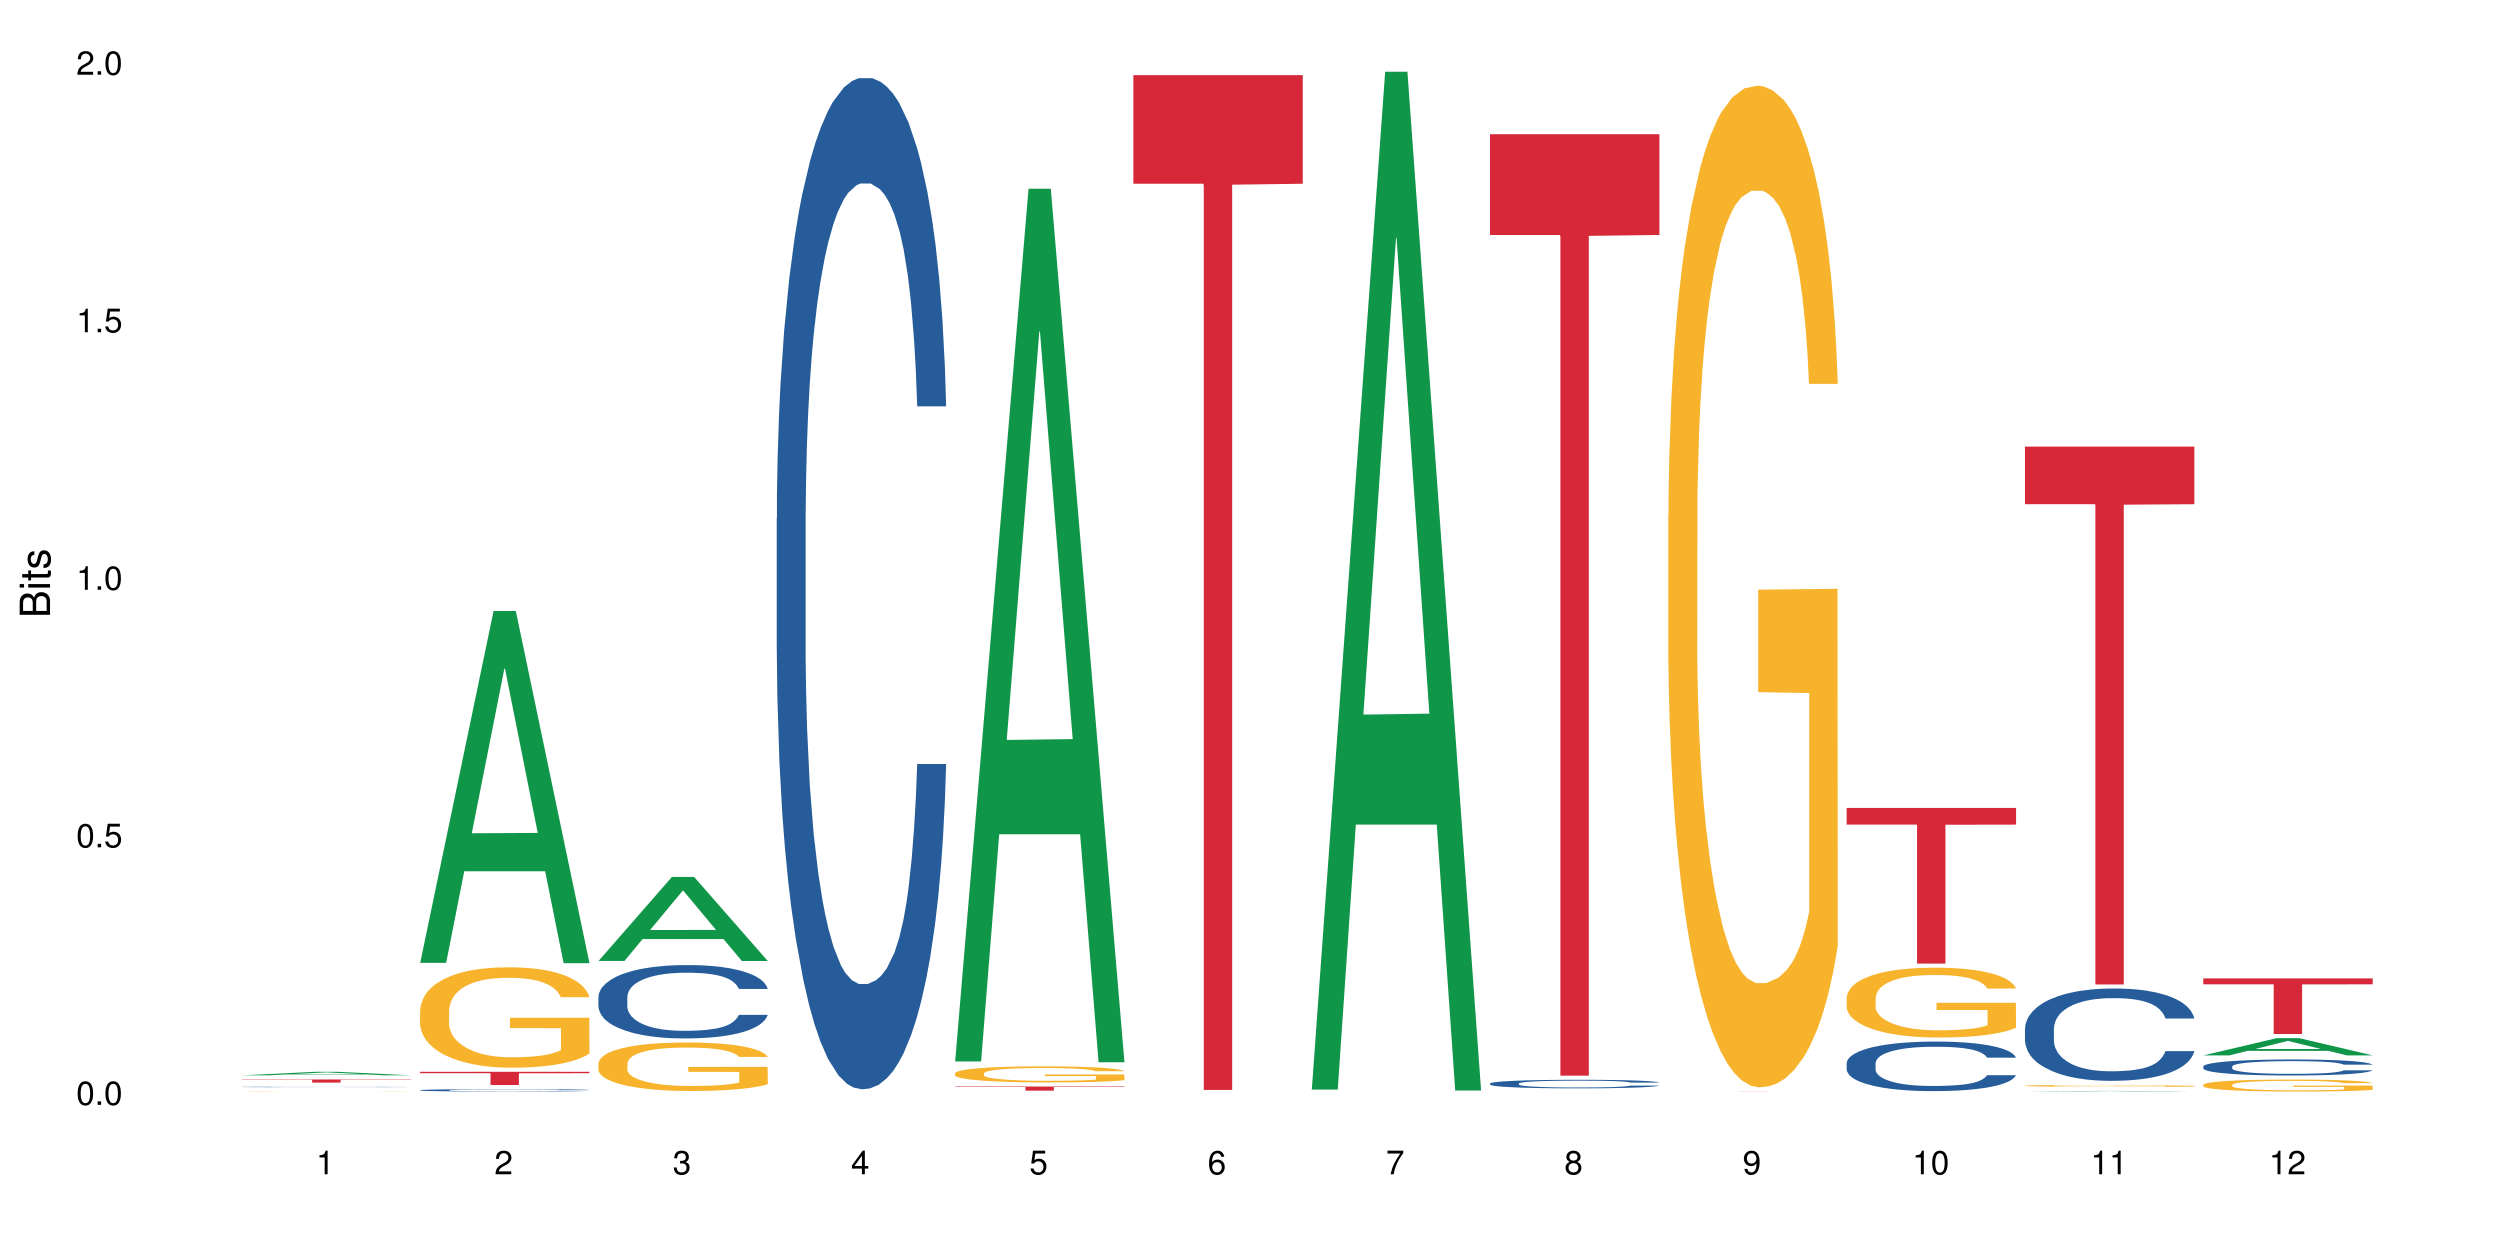 <?xml version="1.0" encoding="UTF-8"?>
<svg xmlns="http://www.w3.org/2000/svg" xmlns:xlink="http://www.w3.org/1999/xlink" width="720pt" height="360pt" viewBox="0 0 720 360" version="1.1">
<defs>
<g>
<symbol overflow="visible" id="glyph0-0">
<path style="stroke:none;" d=""/>
</symbol>
<symbol overflow="visible" id="glyph0-1">
<path style="stroke:none;" d="M 2.641 -6.797 C 2 -6.797 1.422 -6.531 1.078 -6.047 C 0.641 -5.453 0.406 -4.547 0.406 -3.297 C 0.406 -1 1.188 0.219 2.641 0.219 C 4.078 0.219 4.859 -1 4.859 -3.234 C 4.859 -4.562 4.656 -5.438 4.203 -6.047 C 3.844 -6.531 3.281 -6.797 2.641 -6.797 Z M 2.641 -6.047 C 3.547 -6.047 4 -5.125 4 -3.312 C 4 -1.375 3.562 -0.484 2.625 -0.484 C 1.734 -0.484 1.281 -1.422 1.281 -3.281 C 1.281 -5.141 1.734 -6.047 2.641 -6.047 Z M 2.641 -6.047 "/>
</symbol>
<symbol overflow="visible" id="glyph0-2">
<path style="stroke:none;" d="M 1.828 -1 L 0.828 -1 L 0.828 0 L 1.828 0 Z M 1.828 -1 "/>
</symbol>
<symbol overflow="visible" id="glyph0-3">
<path style="stroke:none;" d="M 4.562 -6.797 L 1.062 -6.797 L 0.547 -3.094 L 1.328 -3.094 C 1.719 -3.562 2.047 -3.734 2.578 -3.734 C 3.484 -3.734 4.062 -3.109 4.062 -2.094 C 4.062 -1.125 3.484 -0.531 2.578 -0.531 C 1.828 -0.531 1.375 -0.906 1.188 -1.672 L 0.328 -1.672 C 0.453 -1.109 0.547 -0.844 0.75 -0.594 C 1.125 -0.078 1.828 0.219 2.594 0.219 C 3.969 0.219 4.922 -0.781 4.922 -2.219 C 4.922 -3.562 4.031 -4.484 2.719 -4.484 C 2.25 -4.484 1.859 -4.359 1.469 -4.062 L 1.734 -5.969 L 4.562 -5.969 Z M 4.562 -6.797 "/>
</symbol>
<symbol overflow="visible" id="glyph0-4">
<path style="stroke:none;" d="M 2.484 -4.844 L 2.484 0 L 3.328 0 L 3.328 -6.797 L 2.766 -6.797 C 2.469 -5.75 2.281 -5.609 0.984 -5.453 L 0.984 -4.844 Z M 2.484 -4.844 "/>
</symbol>
<symbol overflow="visible" id="glyph0-5">
<path style="stroke:none;" d="M 4.859 -0.828 L 1.281 -0.828 C 1.359 -1.391 1.672 -1.75 2.5 -2.234 L 3.469 -2.75 C 4.406 -3.266 4.906 -3.969 4.906 -4.812 C 4.906 -5.375 4.672 -5.906 4.266 -6.266 C 3.859 -6.625 3.375 -6.797 2.719 -6.797 C 1.859 -6.797 1.219 -6.5 0.844 -5.922 C 0.609 -5.562 0.5 -5.125 0.484 -4.438 L 1.328 -4.438 C 1.359 -4.906 1.406 -5.188 1.531 -5.406 C 1.75 -5.812 2.188 -6.062 2.703 -6.062 C 3.469 -6.062 4.031 -5.516 4.031 -4.781 C 4.031 -4.25 3.719 -3.797 3.125 -3.438 L 2.234 -2.938 C 0.812 -2.141 0.406 -1.5 0.328 0 L 4.859 0 Z M 4.859 -0.828 "/>
</symbol>
<symbol overflow="visible" id="glyph0-6">
<path style="stroke:none;" d="M 2.125 -3.125 L 2.578 -3.125 C 3.516 -3.125 3.984 -2.703 3.984 -1.891 C 3.984 -1.031 3.469 -0.531 2.578 -0.531 C 1.656 -0.531 1.203 -0.984 1.156 -1.969 L 0.312 -1.969 C 0.344 -1.422 0.438 -1.078 0.609 -0.766 C 0.953 -0.109 1.625 0.219 2.547 0.219 C 3.953 0.219 4.859 -0.609 4.859 -1.906 C 4.859 -2.766 4.516 -3.25 3.703 -3.516 C 4.344 -3.766 4.656 -4.25 4.656 -4.938 C 4.656 -6.109 3.875 -6.797 2.578 -6.797 C 1.203 -6.797 0.484 -6.047 0.453 -4.609 L 1.297 -4.609 C 1.312 -5.016 1.344 -5.25 1.453 -5.453 C 1.641 -5.828 2.062 -6.062 2.594 -6.062 C 3.344 -6.062 3.797 -5.625 3.797 -4.906 C 3.797 -4.422 3.609 -4.141 3.25 -3.984 C 3.016 -3.891 2.719 -3.844 2.125 -3.844 Z M 2.125 -3.125 "/>
</symbol>
<symbol overflow="visible" id="glyph0-7">
<path style="stroke:none;" d="M 3.141 -1.625 L 3.141 0 L 3.984 0 L 3.984 -1.625 L 4.984 -1.625 L 4.984 -2.391 L 3.984 -2.391 L 3.984 -6.797 L 3.359 -6.797 L 0.266 -2.516 L 0.266 -1.625 Z M 3.141 -2.391 L 1 -2.391 L 3.141 -5.359 Z M 3.141 -2.391 "/>
</symbol>
<symbol overflow="visible" id="glyph0-8">
<path style="stroke:none;" d="M 4.781 -5.031 C 4.609 -6.141 3.891 -6.797 2.844 -6.797 C 2.094 -6.797 1.422 -6.438 1.031 -5.828 C 0.609 -5.172 0.406 -4.344 0.406 -3.094 C 0.406 -1.953 0.578 -1.234 0.984 -0.625 C 1.359 -0.078 1.953 0.219 2.703 0.219 C 3.984 0.219 4.922 -0.734 4.922 -2.078 C 4.922 -3.344 4.062 -4.234 2.844 -4.234 C 2.172 -4.234 1.641 -3.969 1.281 -3.469 C 1.281 -5.125 1.828 -6.047 2.797 -6.047 C 3.391 -6.047 3.797 -5.672 3.938 -5.031 Z M 2.734 -3.484 C 3.547 -3.484 4.062 -2.922 4.062 -2 C 4.062 -1.156 3.484 -0.531 2.703 -0.531 C 1.922 -0.531 1.328 -1.188 1.328 -2.047 C 1.328 -2.891 1.906 -3.484 2.734 -3.484 Z M 2.734 -3.484 "/>
</symbol>
<symbol overflow="visible" id="glyph0-9">
<path style="stroke:none;" d="M 4.984 -6.797 L 0.438 -6.797 L 0.438 -5.969 L 4.109 -5.969 C 2.5 -3.656 1.828 -2.234 1.328 0 L 2.219 0 C 2.594 -2.172 3.453 -4.047 4.984 -6.094 Z M 4.984 -6.797 "/>
</symbol>
<symbol overflow="visible" id="glyph0-10">
<path style="stroke:none;" d="M 3.75 -3.578 C 4.453 -4 4.688 -4.344 4.688 -4.984 C 4.688 -6.047 3.844 -6.797 2.641 -6.797 C 1.438 -6.797 0.594 -6.047 0.594 -4.984 C 0.594 -4.359 0.828 -4.016 1.516 -3.578 C 0.734 -3.203 0.359 -2.641 0.359 -1.891 C 0.359 -0.641 1.297 0.219 2.641 0.219 C 3.984 0.219 4.922 -0.641 4.922 -1.875 C 4.922 -2.641 4.531 -3.203 3.75 -3.578 Z M 2.641 -6.047 C 3.359 -6.047 3.812 -5.625 3.812 -4.969 C 3.812 -4.344 3.344 -3.922 2.641 -3.922 C 1.922 -3.922 1.453 -4.344 1.453 -4.984 C 1.453 -5.625 1.922 -6.047 2.641 -6.047 Z M 2.641 -3.203 C 3.484 -3.203 4.062 -2.672 4.062 -1.875 C 4.062 -1.062 3.484 -0.531 2.625 -0.531 C 1.797 -0.531 1.219 -1.078 1.219 -1.875 C 1.219 -2.672 1.797 -3.203 2.641 -3.203 Z M 2.641 -3.203 "/>
</symbol>
<symbol overflow="visible" id="glyph0-11">
<path style="stroke:none;" d="M 0.516 -1.547 C 0.672 -0.438 1.406 0.219 2.438 0.219 C 3.188 0.219 3.859 -0.141 4.266 -0.75 C 4.688 -1.406 4.891 -2.25 4.891 -3.484 C 4.891 -4.625 4.703 -5.359 4.312 -5.953 C 3.938 -6.5 3.344 -6.797 2.594 -6.797 C 1.297 -6.797 0.359 -5.844 0.359 -4.516 C 0.359 -3.25 1.234 -2.344 2.453 -2.344 C 3.094 -2.344 3.562 -2.578 4.016 -3.109 C 4 -1.453 3.469 -0.531 2.5 -0.531 C 1.906 -0.531 1.484 -0.906 1.359 -1.547 Z M 2.578 -6.062 C 3.375 -6.062 3.969 -5.406 3.969 -4.531 C 3.969 -3.688 3.375 -3.094 2.547 -3.094 C 1.734 -3.094 1.234 -3.672 1.234 -4.578 C 1.234 -5.438 1.797 -6.062 2.578 -6.062 Z M 2.578 -6.062 "/>
</symbol>
<symbol overflow="visible" id="glyph1-0">
<path style="stroke:none;" d=""/>
</symbol>
<symbol overflow="visible" id="glyph1-1">
<path style="stroke:none;" d="M 0 -0.953 L 0 -4.891 C 0 -5.719 -0.234 -6.344 -0.734 -6.797 C -1.188 -7.234 -1.812 -7.469 -2.5 -7.469 C -3.547 -7.469 -4.188 -7 -4.625 -5.875 C -4.984 -6.672 -5.641 -7.094 -6.531 -7.094 C -7.156 -7.094 -7.734 -6.859 -8.141 -6.391 C -8.562 -5.938 -8.75 -5.344 -8.75 -4.5 L -8.75 -0.953 Z M -4.984 -2.062 L -7.766 -2.062 L -7.766 -4.219 C -7.766 -4.844 -7.688 -5.203 -7.453 -5.5 C -7.219 -5.812 -6.859 -5.969 -6.375 -5.969 C -5.906 -5.969 -5.531 -5.812 -5.297 -5.5 C -5.062 -5.203 -4.984 -4.844 -4.984 -4.219 Z M -0.984 -2.062 L -4 -2.062 L -4 -4.781 C -4 -5.328 -3.859 -5.688 -3.578 -5.953 C -3.297 -6.219 -2.922 -6.359 -2.484 -6.359 C -2.062 -6.359 -1.688 -6.219 -1.406 -5.953 C -1.109 -5.688 -0.984 -5.328 -0.984 -4.781 Z M -0.984 -2.062 "/>
</symbol>
<symbol overflow="visible" id="glyph1-2">
<path style="stroke:none;" d="M -6.281 -1.797 L -6.281 -0.797 L 0 -0.797 L 0 -1.797 Z M -8.75 -1.797 L -8.75 -0.797 L -7.484 -0.797 L -7.484 -1.797 Z M -8.75 -1.797 "/>
</symbol>
<symbol overflow="visible" id="glyph1-3">
<path style="stroke:none;" d="M -6.281 -3.047 L -6.281 -2.016 L -8.016 -2.016 L -8.016 -1.016 L -6.281 -1.016 L -6.281 -0.172 L -5.469 -0.172 L -5.469 -1.016 L -0.719 -1.016 C -0.078 -1.016 0.281 -1.453 0.281 -2.234 C 0.281 -2.469 0.25 -2.719 0.188 -3.047 L -0.641 -3.047 C -0.609 -2.922 -0.594 -2.766 -0.594 -2.562 C -0.594 -2.141 -0.719 -2.016 -1.156 -2.016 L -5.469 -2.016 L -5.469 -3.047 Z M -6.281 -3.047 "/>
</symbol>
<symbol overflow="visible" id="glyph1-4">
<path style="stroke:none;" d="M -4.531 -5.25 C -5.766 -5.25 -6.469 -4.422 -6.469 -2.969 C -6.469 -1.516 -5.719 -0.562 -4.547 -0.562 C -3.562 -0.562 -3.094 -1.062 -2.734 -2.562 L -2.516 -3.484 C -2.344 -4.188 -2.094 -4.469 -1.625 -4.469 C -1.047 -4.469 -0.641 -3.875 -0.641 -3 C -0.641 -2.453 -0.797 -2 -1.062 -1.75 C -1.25 -1.594 -1.422 -1.531 -1.875 -1.469 L -1.875 -0.406 C -0.422 -0.453 0.281 -1.266 0.281 -2.922 C 0.281 -4.5 -0.5 -5.516 -1.719 -5.516 C -2.656 -5.516 -3.172 -4.984 -3.469 -3.734 L -3.703 -2.766 C -3.891 -1.953 -4.156 -1.609 -4.594 -1.609 C -5.172 -1.609 -5.547 -2.125 -5.547 -2.938 C -5.547 -3.75 -5.203 -4.172 -4.531 -4.203 Z M -4.531 -5.25 "/>
</symbol>
</g>
</defs>
<g id="surface95564">
<rect x="0" y="0" width="720" height="360" style="fill:rgb(100%,100%,100%);fill-opacity:1;stroke:none;"/>
<path style=" stroke:none;fill-rule:nonzero;fill:rgb(6.275%,58.824%,28.235%);fill-opacity:1;" d="M 69.629 309.703 L 69.68 309.703 L 90.793 308.68 L 97.203 308.68 L 118.418 309.703 L 110.965 309.703 L 105.648 309.438 L 82.348 309.438 L 77.137 309.703 L 69.629 309.703 L 84.59 309.324 L 103.512 309.324 L 94.074 308.848 L 93.973 308.844 L 93.867 308.848 L 84.535 309.324 L 84.59 309.324 Z M 69.629 309.703 "/>
<path style=" stroke:none;fill-rule:nonzero;fill:rgb(14.51%,36.078%,60%);fill-opacity:1;" d="M 69.629 313.039 L 69.688 313.039 L 69.688 313.035 L 69.867 313.031 L 70.285 313.023 L 70.699 313.02 L 71.77 313.012 L 73.258 313.004 L 74.805 313 L 75.938 312.996 L 76.949 312.992 L 79.27 312.988 L 80.754 312.984 L 82.363 312.984 L 84.324 312.98 L 85.754 312.98 L 88.965 312.977 L 103.188 312.977 L 104.793 312.98 L 107.59 312.98 L 110.09 312.984 L 111.219 312.988 L 113.004 312.992 L 114.371 312.996 L 115.324 313 L 116.395 313.004 L 117.348 313.012 L 118.062 313.016 L 118.418 313.023 L 110.09 313.023 L 109.672 313.016 L 109.195 313.012 L 108.305 313.008 L 107.41 313.004 L 106.16 313 L 105.031 312.996 L 103.484 312.996 L 102.117 312.992 L 88.965 312.992 L 87.18 312.996 L 85.934 312.996 L 84.445 313 L 83.434 313 L 82.184 313.004 L 81.289 313.008 L 80.281 313.012 L 79.684 313.016 L 79.148 313.02 L 78.672 313.023 L 78.316 313.027 L 78.078 313.031 L 77.961 313.039 L 77.961 313.059 L 78.078 313.062 L 78.375 313.066 L 79.148 313.078 L 80.281 313.082 L 81.59 313.09 L 82.84 313.094 L 83.551 313.094 L 84.504 313.098 L 85.992 313.098 L 88.133 313.102 L 89.383 313.102 L 91.285 313.105 L 98.188 313.105 L 99.734 313.102 L 103.543 313.102 L 104.91 313.098 L 106.102 313.094 L 106.996 313.094 L 107.59 313.09 L 108.48 313.086 L 109.195 313.082 L 109.73 313.078 L 110.09 313.074 L 118.418 313.074 L 118.062 313.078 L 117.523 313.082 L 116.988 313.086 L 116.156 313.094 L 115.203 313.098 L 113.836 313.102 L 112.707 313.105 L 111.219 313.105 L 109.852 313.109 L 108.363 313.113 L 106.16 313.113 L 104.734 313.117 L 99.02 313.117 L 96.523 313.121 L 91.703 313.121 L 89.859 313.117 L 84.387 313.117 L 82.184 313.113 L 80.457 313.109 L 78.969 313.109 L 77.305 313.105 L 75.164 313.098 L 73.855 313.094 L 72.961 313.09 L 71.949 313.086 L 71.234 313.082 L 70.402 313.074 L 69.809 313.062 L 69.629 313.055 Z M 69.629 313.039 "/>
<path style=" stroke:none;fill-rule:nonzero;fill:rgb(96.863%,70.196%,16.863%);fill-opacity:1;" d="M 69.629 314.328 L 69.688 314.328 L 69.926 314.324 L 70.523 314.32 L 71.297 314.316 L 72.129 314.316 L 72.664 314.312 L 74.328 314.312 L 76.293 314.309 L 78.793 314.305 L 81.707 314.305 L 83.91 314.301 L 107.887 314.301 L 109.789 314.305 L 111.574 314.305 L 113.004 314.309 L 114.43 314.309 L 115.621 314.312 L 116.633 314.312 L 117.523 314.316 L 118.062 314.316 L 118.418 314.32 L 110.148 314.32 L 109.672 314.316 L 109.137 314.316 L 108.242 314.312 L 106.457 314.312 L 104.793 314.309 L 84.562 314.309 L 82.777 314.312 L 81.59 314.312 L 80.934 314.316 L 80.102 314.316 L 79.508 314.32 L 78.852 314.32 L 78.496 314.324 L 78.02 314.328 L 77.961 314.34 L 78.137 314.344 L 78.496 314.344 L 78.969 314.348 L 79.684 314.352 L 80.398 314.352 L 81.648 314.355 L 83.551 314.355 L 85.16 314.359 L 87.359 314.359 L 88.965 314.363 L 106.219 314.363 L 107.469 314.359 L 110.207 314.359 L 110.207 314.344 L 95.512 314.344 L 95.512 314.336 L 118.359 314.336 L 118.418 314.359 L 117.168 314.363 L 115.621 314.363 L 114.133 314.367 L 108.602 314.367 L 105.863 314.371 L 88.551 314.371 L 86.645 314.367 L 80.816 314.367 L 79.207 314.363 L 77.602 314.363 L 76.176 314.359 L 74.27 314.359 L 73.258 314.355 L 72.309 314.355 L 71.594 314.352 L 70.938 314.348 L 70.461 314.348 L 69.988 314.344 L 69.75 314.344 L 69.629 314.34 Z M 69.629 314.328 "/>
<path style=" stroke:none;fill-rule:nonzero;fill:rgb(83.922%,15.686%,22.353%);fill-opacity:1;" d="M 69.629 310.883 L 118.418 310.883 L 118.418 310.98 L 98.086 310.984 L 98.086 311.797 L 89.902 311.797 L 89.902 310.984 L 89.785 310.98 L 69.629 310.98 Z M 69.629 310.883 "/>
<path style=" stroke:none;fill-rule:nonzero;fill:rgb(6.275%,58.824%,28.235%);fill-opacity:1;" d="M 120.984 277.312 L 121.039 277.215 L 142.148 175.977 L 148.559 175.977 L 169.773 277.406 L 162.32 277.406 L 157.004 250.93 L 133.703 250.93 L 128.492 277.312 L 120.984 277.312 L 135.945 239.977 L 154.867 239.883 L 145.434 192.547 L 145.328 192.453 L 145.223 192.738 L 135.895 239.883 L 135.945 239.977 Z M 120.984 277.312 "/>
<path style=" stroke:none;fill-rule:nonzero;fill:rgb(14.51%,36.078%,60%);fill-opacity:1;" d="M 120.984 313.973 L 121.047 313.973 L 121.047 313.957 L 121.223 313.93 L 121.641 313.898 L 122.055 313.879 L 123.129 313.84 L 124.613 313.805 L 126.16 313.773 L 127.293 313.758 L 128.305 313.746 L 130.625 313.723 L 132.113 313.711 L 133.719 313.699 L 135.684 313.688 L 137.109 313.68 L 140.324 313.672 L 142.703 313.668 L 144.547 313.664 L 148.535 313.664 L 150.914 313.668 L 152.637 313.668 L 154.543 313.676 L 156.148 313.68 L 158.945 313.695 L 161.445 313.715 L 162.574 313.723 L 164.359 313.742 L 165.727 313.762 L 166.68 313.781 L 167.75 313.805 L 168.703 313.832 L 169.418 313.867 L 169.773 313.895 L 161.445 313.895 L 161.027 313.867 L 160.551 313.848 L 159.66 313.82 L 158.766 313.801 L 157.516 313.785 L 156.387 313.77 L 154.84 313.758 L 153.473 313.75 L 152.043 313.746 L 150.676 313.742 L 148.059 313.738 L 143.891 313.738 L 141.57 313.746 L 140.324 313.75 L 138.539 313.758 L 137.289 313.766 L 135.801 313.777 L 134.789 313.789 L 133.539 313.809 L 132.648 313.82 L 131.637 313.844 L 131.039 313.859 L 130.504 313.879 L 130.031 313.898 L 129.672 313.922 L 129.434 313.945 L 129.316 313.969 L 129.316 314.07 L 129.434 314.09 L 129.73 314.117 L 130.504 314.156 L 131.637 314.191 L 132.945 314.219 L 134.195 314.238 L 134.906 314.246 L 135.859 314.258 L 137.348 314.27 L 139.488 314.285 L 140.738 314.289 L 142.645 314.293 L 144.605 314.297 L 147.223 314.297 L 149.543 314.293 L 151.09 314.293 L 152.699 314.285 L 154.898 314.273 L 156.27 314.266 L 157.457 314.254 L 158.352 314.238 L 158.945 314.23 L 159.84 314.211 L 160.551 314.188 L 161.086 314.164 L 161.445 314.145 L 169.773 314.145 L 169.418 314.168 L 168.883 314.195 L 168.348 314.215 L 167.512 314.234 L 166.562 314.254 L 165.191 314.277 L 164.062 314.293 L 162.574 314.309 L 161.207 314.32 L 159.719 314.332 L 157.516 314.344 L 156.09 314.352 L 154.543 314.359 L 152.699 314.363 L 150.379 314.367 L 147.879 314.371 L 143.059 314.371 L 141.215 314.367 L 138.777 314.359 L 135.742 314.348 L 133.539 314.336 L 131.812 314.324 L 130.328 314.312 L 128.66 314.293 L 126.52 314.266 L 125.211 314.242 L 124.316 314.227 L 123.305 314.199 L 122.594 314.18 L 121.758 314.141 L 121.164 314.098 L 120.984 314.062 Z M 120.984 313.973 "/>
<path style=" stroke:none;fill-rule:nonzero;fill:rgb(96.863%,70.196%,16.863%);fill-opacity:1;" d="M 120.984 290.973 L 121.047 290.945 L 121.047 290.418 L 121.281 289.23 L 121.879 287.59 L 122.652 286.246 L 123.484 285.188 L 124.02 284.633 L 124.914 283.84 L 125.688 283.262 L 127.648 282.07 L 130.148 280.965 L 131.516 280.488 L 133.062 280.039 L 135.266 279.535 L 136.277 279.352 L 139.371 278.93 L 142.883 278.664 L 146.75 278.586 L 148.535 278.613 L 150.973 278.719 L 154.305 279.008 L 156.207 279.273 L 157.695 279.535 L 159.242 279.879 L 161.148 280.41 L 162.934 281.043 L 164.359 281.676 L 165.789 282.469 L 166.977 283.312 L 167.988 284.238 L 168.883 285.348 L 169.418 286.27 L 169.773 287.195 L 161.504 287.195 L 161.027 286.27 L 160.492 285.559 L 159.602 284.688 L 158.707 284.051 L 157.816 283.551 L 156.148 282.863 L 154.723 282.441 L 152.938 282.07 L 151.211 281.836 L 149.246 281.676 L 148.059 281.625 L 144.902 281.625 L 142.047 281.809 L 140.383 282.02 L 139.191 282.23 L 137.527 282.625 L 136.516 282.945 L 135.918 283.156 L 134.133 283.973 L 132.945 284.711 L 132.289 285.215 L 131.457 286.008 L 130.863 286.719 L 130.207 287.777 L 129.852 288.57 L 129.375 290.363 L 129.316 295.117 L 129.492 296.121 L 129.852 297.203 L 130.328 298.156 L 131.039 299.156 L 131.754 299.922 L 133.004 300.953 L 134.074 301.641 L 134.906 302.09 L 136.516 302.801 L 137.168 303.039 L 138.715 303.516 L 140.324 303.887 L 142.285 304.203 L 143.773 304.359 L 146.152 304.492 L 149.188 304.492 L 152.758 304.332 L 155.02 304.121 L 156.566 303.91 L 157.578 303.727 L 158.828 303.438 L 159.719 303.172 L 160.551 302.883 L 161.562 302.434 L 161.562 296.121 L 146.867 296.094 L 146.867 293.137 L 169.715 293.109 L 169.773 303.438 L 168.523 304.148 L 166.977 304.836 L 165.492 305.363 L 163.941 305.812 L 161.742 306.312 L 159.957 306.633 L 157.219 307 L 154.723 307.238 L 152.102 307.398 L 149.781 307.477 L 147.047 307.504 L 144.605 307.449 L 141.988 307.293 L 139.906 307.082 L 138.004 306.816 L 136.098 306.473 L 133.719 305.918 L 132.172 305.469 L 130.566 304.914 L 128.957 304.254 L 127.531 303.543 L 126.578 302.988 L 125.625 302.352 L 124.613 301.562 L 123.664 300.664 L 122.949 299.844 L 122.293 298.922 L 121.82 298.047 L 121.344 296.859 L 121.105 295.91 L 120.984 295.09 Z M 120.984 290.973 "/>
<path style=" stroke:none;fill-rule:nonzero;fill:rgb(83.922%,15.686%,22.353%);fill-opacity:1;" d="M 120.984 308.684 L 169.773 308.684 L 169.773 309.09 L 149.441 309.094 L 149.441 312.484 L 141.262 312.484 L 141.262 309.098 L 141.141 309.09 L 120.984 309.09 Z M 120.984 308.684 "/>
<path style=" stroke:none;fill-rule:nonzero;fill:rgb(6.275%,58.824%,28.235%);fill-opacity:1;" d="M 172.344 276.754 L 172.395 276.734 L 193.504 252.562 L 199.914 252.562 L 221.129 276.777 L 213.676 276.777 L 208.359 270.457 L 185.059 270.457 L 179.848 276.754 L 172.344 276.754 L 187.301 267.844 L 206.223 267.82 L 196.789 256.52 L 196.684 256.496 L 196.578 256.562 L 187.25 267.82 L 187.301 267.844 Z M 172.344 276.754 "/>
<path style=" stroke:none;fill-rule:nonzero;fill:rgb(14.51%,36.078%,60%);fill-opacity:1;" d="M 172.344 287.141 L 172.402 287.125 L 172.402 286.66 L 172.578 285.926 L 172.996 285 L 173.414 284.363 L 174.484 283.227 L 175.973 282.125 L 177.52 281.277 L 178.648 280.773 L 179.66 280.391 L 181.98 279.676 L 183.469 279.309 L 185.074 278.98 L 187.039 278.652 L 188.465 278.461 L 191.68 278.152 L 194.059 278.016 L 195.902 277.957 L 199.891 277.957 L 202.27 278.035 L 203.996 278.133 L 205.898 278.285 L 207.504 278.461 L 210.301 278.883 L 212.801 279.426 L 213.93 279.734 L 215.715 280.332 L 217.086 280.91 L 218.035 281.41 L 219.109 282.125 L 220.059 282.992 L 220.773 283.977 L 221.129 284.809 L 212.801 284.809 L 212.383 284.035 L 211.906 283.438 L 211.016 282.648 L 210.125 282.086 L 208.875 281.527 L 207.742 281.16 L 206.195 280.793 L 204.828 280.562 L 203.398 280.391 L 202.031 280.273 L 199.414 280.156 L 196.379 280.156 L 195.25 280.195 L 192.93 280.352 L 191.68 280.484 L 189.895 280.754 L 188.645 281.008 L 187.156 281.395 L 186.145 281.719 L 184.895 282.223 L 184.004 282.668 L 182.992 283.305 L 182.398 283.785 L 181.863 284.324 L 181.387 284.961 L 181.027 285.637 L 180.789 286.352 L 180.672 287.047 L 180.672 290.035 L 180.789 290.73 L 181.09 291.543 L 181.863 292.719 L 182.992 293.742 L 184.301 294.551 L 185.551 295.129 L 186.266 295.402 L 187.215 295.711 L 188.703 296.094 L 190.848 296.48 L 192.094 296.637 L 194 296.789 L 195.961 296.867 L 198.582 296.867 L 200.902 296.789 L 202.449 296.695 L 204.055 296.539 L 206.258 296.211 L 207.625 295.902 L 208.812 295.535 L 209.707 295.168 L 210.301 294.859 L 211.195 294.262 L 211.906 293.605 L 212.445 292.93 L 212.801 292.273 L 221.129 292.273 L 220.773 293.047 L 220.238 293.801 L 219.703 294.359 L 218.871 295.035 L 217.918 295.633 L 216.551 296.309 L 215.418 296.75 L 213.93 297.234 L 212.562 297.602 L 211.074 297.93 L 208.875 298.316 L 207.445 298.508 L 205.898 298.68 L 204.055 298.836 L 201.734 298.969 L 199.234 299.047 L 196.914 299.066 L 194.414 299.027 L 192.57 298.953 L 190.133 298.777 L 187.098 298.43 L 184.895 298.062 L 183.172 297.695 L 181.684 297.312 L 180.016 296.789 L 177.875 295.941 L 176.566 295.285 L 175.672 294.746 L 174.664 293.992 L 173.949 293.316 L 173.117 292.238 L 172.52 290.867 L 172.344 289.805 Z M 172.344 287.141 "/>
<path style=" stroke:none;fill-rule:nonzero;fill:rgb(96.863%,70.196%,16.863%);fill-opacity:1;" d="M 172.344 306.227 L 172.402 306.215 L 172.402 305.957 L 172.641 305.383 L 173.234 304.594 L 174.008 303.945 L 174.84 303.434 L 175.375 303.168 L 176.27 302.785 L 177.043 302.504 L 179.004 301.93 L 181.504 301.395 L 182.875 301.164 L 184.422 300.949 L 186.621 300.707 L 187.633 300.617 L 190.727 300.414 L 194.238 300.285 L 198.105 300.246 L 199.891 300.258 L 202.328 300.309 L 205.66 300.449 L 207.566 300.578 L 209.051 300.707 L 210.598 300.871 L 212.504 301.125 L 214.289 301.434 L 215.715 301.738 L 217.145 302.121 L 218.336 302.527 L 219.344 302.977 L 220.238 303.512 L 220.773 303.957 L 221.129 304.402 L 212.859 304.402 L 212.383 303.957 L 211.848 303.613 L 210.957 303.191 L 210.062 302.887 L 209.172 302.645 L 207.504 302.312 L 206.078 302.109 L 204.293 301.93 L 202.566 301.816 L 200.605 301.738 L 199.414 301.711 L 196.262 301.711 L 193.402 301.801 L 191.738 301.902 L 190.547 302.008 L 188.883 302.195 L 187.871 302.352 L 187.277 302.453 L 185.492 302.848 L 184.301 303.203 L 183.648 303.445 L 182.812 303.828 L 182.219 304.172 L 181.562 304.684 L 181.207 305.066 L 180.73 305.934 L 180.672 308.227 L 180.852 308.711 L 181.207 309.234 L 181.684 309.695 L 182.398 310.18 L 183.109 310.547 L 184.359 311.047 L 185.43 311.375 L 186.266 311.594 L 187.871 311.938 L 188.527 312.051 L 190.074 312.281 L 191.68 312.461 L 193.641 312.613 L 195.129 312.691 L 197.508 312.754 L 200.543 312.754 L 204.113 312.676 L 206.375 312.574 L 207.922 312.473 L 208.934 312.383 L 210.184 312.242 L 211.074 312.117 L 211.906 311.977 L 212.918 311.758 L 212.918 308.711 L 198.223 308.699 L 198.223 307.27 L 221.07 307.258 L 221.129 312.242 L 219.883 312.586 L 218.336 312.918 L 216.848 313.176 L 215.301 313.391 L 213.098 313.633 L 211.312 313.785 L 208.578 313.965 L 206.078 314.078 L 203.461 314.156 L 201.141 314.195 L 198.402 314.207 L 195.961 314.18 L 193.344 314.105 L 191.262 314.004 L 189.359 313.875 L 187.453 313.711 L 185.074 313.441 L 183.527 313.227 L 181.922 312.957 L 180.316 312.641 L 178.887 312.293 L 177.934 312.027 L 176.984 311.723 L 175.973 311.34 L 175.02 310.906 L 174.305 310.508 L 173.652 310.062 L 173.176 309.645 L 172.699 309.07 L 172.461 308.609 L 172.344 308.215 Z M 172.344 306.227 "/>
<path style=" stroke:none;fill-rule:nonzero;fill:rgb(14.51%,36.078%,60%);fill-opacity:1;" d="M 223.699 149.223 L 223.758 148.957 L 223.758 142.566 L 223.938 132.453 L 224.352 119.676 L 224.77 110.891 L 225.84 95.188 L 227.328 80.012 L 228.875 68.301 L 230.004 61.379 L 231.016 56.055 L 233.336 46.207 L 234.824 41.148 L 236.43 36.625 L 238.395 32.098 L 239.82 29.438 L 243.035 25.18 L 245.414 23.316 L 247.258 22.516 L 251.246 22.516 L 253.625 23.582 L 255.352 24.914 L 257.254 27.043 L 258.863 29.438 L 261.656 35.293 L 264.156 42.746 L 265.289 47.008 L 267.074 55.258 L 268.441 63.242 L 269.395 70.164 L 270.465 80.012 L 271.414 91.992 L 272.129 105.566 L 272.488 117.016 L 264.156 117.016 L 263.742 106.367 L 263.266 98.113 L 262.371 87.199 L 261.48 79.48 L 260.23 71.762 L 259.102 66.703 L 257.551 61.648 L 256.184 58.453 L 254.758 56.055 L 253.387 54.461 L 250.77 52.863 L 247.734 52.863 L 246.605 53.395 L 244.285 55.523 L 243.035 57.387 L 241.25 61.113 L 240 64.574 L 238.512 69.898 L 237.5 74.422 L 236.254 81.344 L 235.359 87.469 L 234.348 96.25 L 233.754 102.906 L 233.219 110.359 L 232.742 119.145 L 232.387 128.461 L 232.148 138.309 L 232.027 147.891 L 232.027 189.152 L 232.148 198.734 L 232.445 209.914 L 233.219 226.152 L 234.348 240.258 L 235.656 251.441 L 236.906 259.426 L 237.621 263.152 L 238.574 267.41 L 240.059 272.734 L 242.203 278.059 L 243.453 280.188 L 245.355 282.316 L 247.32 283.383 L 249.938 283.383 L 252.258 282.316 L 253.805 280.988 L 255.41 278.855 L 257.613 274.332 L 258.98 270.074 L 260.172 265.016 L 261.062 259.957 L 261.656 255.699 L 262.551 247.445 L 263.266 238.395 L 263.801 229.078 L 264.156 220.031 L 272.488 220.031 L 272.129 230.676 L 271.594 241.059 L 271.059 248.777 L 270.227 258.094 L 269.273 266.348 L 267.906 275.664 L 266.773 281.785 L 265.289 288.441 L 263.918 293.496 L 262.43 298.023 L 260.23 303.348 L 258.801 306.008 L 257.254 308.402 L 255.41 310.535 L 253.09 312.398 L 250.59 313.461 L 248.27 313.727 L 245.773 313.195 L 243.926 312.133 L 241.488 309.734 L 238.453 304.945 L 236.254 299.887 L 234.527 294.828 L 233.039 289.504 L 231.375 282.316 L 229.23 270.605 L 227.922 261.555 L 227.031 254.102 L 226.02 243.719 L 225.305 234.402 L 224.473 219.496 L 223.875 200.598 L 223.699 185.957 Z M 223.699 149.223 "/>
<path style=" stroke:none;fill-rule:nonzero;fill:rgb(6.275%,58.824%,28.235%);fill-opacity:1;" d="M 275.055 305.699 L 275.105 305.465 L 296.219 54.355 L 302.629 54.355 L 323.844 305.938 L 316.391 305.938 L 311.074 240.266 L 287.773 240.266 L 282.559 305.699 L 275.055 305.699 L 290.016 213.098 L 308.934 212.863 L 299.5 95.457 L 299.398 95.223 L 299.293 95.93 L 289.961 212.863 L 290.016 213.098 Z M 275.055 305.699 "/>
<path style=" stroke:none;fill-rule:nonzero;fill:rgb(96.863%,70.196%,16.863%);fill-opacity:1;" d="M 275.055 309.098 L 275.113 309.094 L 275.113 309.012 L 275.352 308.82 L 275.945 308.559 L 276.719 308.344 L 277.555 308.172 L 278.09 308.086 L 278.98 307.957 L 279.754 307.863 L 281.719 307.676 L 284.219 307.496 L 285.586 307.422 L 287.133 307.348 L 289.336 307.27 L 290.344 307.238 L 293.438 307.172 L 296.949 307.129 L 300.816 307.117 L 302.602 307.121 L 305.043 307.137 L 308.375 307.184 L 310.277 307.227 L 311.766 307.27 L 313.312 307.324 L 315.215 307.406 L 317 307.508 L 318.43 307.609 L 319.855 307.738 L 321.047 307.871 L 322.059 308.02 L 322.949 308.199 L 323.484 308.348 L 323.844 308.496 L 315.574 308.496 L 315.098 308.348 L 314.562 308.23 L 313.668 308.094 L 312.777 307.992 L 311.883 307.91 L 310.219 307.801 L 308.789 307.734 L 307.004 307.676 L 305.281 307.637 L 303.316 307.609 L 302.125 307.602 L 298.973 307.602 L 296.117 307.633 L 294.449 307.664 L 293.262 307.699 L 291.594 307.762 L 290.582 307.812 L 289.988 307.848 L 288.203 307.98 L 287.012 308.098 L 286.359 308.176 L 285.527 308.305 L 284.93 308.418 L 284.277 308.586 L 283.918 308.715 L 283.445 309 L 283.383 309.762 L 283.562 309.922 L 283.918 310.098 L 284.395 310.25 L 285.109 310.41 L 285.824 310.531 L 287.074 310.695 L 288.145 310.805 L 288.977 310.879 L 290.582 310.992 L 291.238 311.031 L 292.785 311.105 L 294.391 311.164 L 296.355 311.215 L 297.844 311.242 L 300.223 311.262 L 303.258 311.262 L 306.828 311.238 L 309.086 311.203 L 310.633 311.168 L 311.645 311.141 L 312.895 311.094 L 313.789 311.051 L 314.621 311.004 L 315.633 310.934 L 315.633 309.922 L 300.938 309.918 L 300.938 309.445 L 323.785 309.441 L 323.844 311.094 L 322.594 311.207 L 321.047 311.316 L 319.559 311.402 L 318.012 311.473 L 315.812 311.555 L 314.027 311.605 L 311.289 311.664 L 308.789 311.703 L 306.172 311.727 L 303.852 311.742 L 301.113 311.746 L 298.676 311.734 L 296.059 311.711 L 293.977 311.676 L 292.07 311.633 L 290.168 311.578 L 287.789 311.492 L 286.238 311.418 L 284.633 311.332 L 283.027 311.227 L 281.598 311.109 L 280.648 311.023 L 279.695 310.922 L 278.684 310.793 L 277.73 310.648 L 277.02 310.52 L 276.363 310.371 L 275.887 310.23 L 275.41 310.043 L 275.172 309.891 L 275.055 309.758 Z M 275.055 309.098 "/>
<path style=" stroke:none;fill-rule:nonzero;fill:rgb(83.922%,15.686%,22.353%);fill-opacity:1;" d="M 275.055 312.926 L 323.844 312.926 L 323.844 313.051 L 303.508 313.055 L 303.508 314.117 L 295.328 314.117 L 295.328 313.055 L 295.211 313.051 L 275.055 313.051 Z M 275.055 312.926 "/>
<path style=" stroke:none;fill-rule:nonzero;fill:rgb(83.922%,15.686%,22.353%);fill-opacity:1;" d="M 326.41 21.633 L 375.199 21.633 L 375.199 52.918 L 354.867 53.191 L 354.867 313.902 L 346.684 313.902 L 346.684 53.469 L 346.566 52.918 L 326.41 52.918 Z M 326.41 21.633 "/>
<path style=" stroke:none;fill-rule:nonzero;fill:rgb(6.275%,58.824%,28.235%);fill-opacity:1;" d="M 377.766 313.801 L 377.82 313.523 L 398.93 20.664 L 405.34 20.664 L 426.555 314.078 L 419.102 314.078 L 413.785 237.484 L 390.484 237.484 L 385.273 313.801 L 377.766 313.801 L 392.727 205.801 L 411.648 205.527 L 402.215 68.602 L 402.109 68.324 L 402.004 69.152 L 392.676 205.527 L 392.727 205.801 Z M 377.766 313.801 "/>
<path style=" stroke:none;fill-rule:nonzero;fill:rgb(14.51%,36.078%,60%);fill-opacity:1;" d="M 429.125 312.051 L 429.184 312.051 L 429.184 311.996 L 429.363 311.91 L 429.777 311.801 L 430.195 311.727 L 431.266 311.594 L 432.754 311.465 L 434.301 311.367 L 435.43 311.309 L 436.441 311.262 L 438.762 311.18 L 440.25 311.137 L 441.855 311.098 L 443.82 311.062 L 445.246 311.039 L 448.461 311.004 L 450.84 310.988 L 452.684 310.98 L 456.672 310.98 L 459.051 310.988 L 460.777 311 L 462.68 311.02 L 464.285 311.039 L 467.082 311.086 L 469.582 311.152 L 470.711 311.188 L 472.496 311.258 L 473.867 311.324 L 474.816 311.383 L 475.891 311.465 L 476.84 311.566 L 477.555 311.684 L 477.91 311.781 L 469.582 311.781 L 469.164 311.691 L 468.691 311.621 L 467.797 311.527 L 466.906 311.461 L 465.656 311.398 L 464.523 311.355 L 462.977 311.312 L 461.609 311.285 L 460.18 311.262 L 458.812 311.25 L 456.195 311.238 L 453.16 311.238 L 452.031 311.242 L 449.711 311.258 L 448.461 311.273 L 446.676 311.305 L 445.426 311.336 L 443.938 311.379 L 442.926 311.418 L 441.676 311.477 L 440.785 311.531 L 439.773 311.605 L 439.18 311.66 L 438.645 311.723 L 438.168 311.797 L 437.809 311.875 L 437.57 311.961 L 437.453 312.043 L 437.453 312.391 L 437.57 312.473 L 437.871 312.566 L 438.645 312.703 L 439.773 312.824 L 441.082 312.918 L 442.332 312.984 L 443.047 313.016 L 443.996 313.055 L 445.484 313.098 L 447.629 313.145 L 448.875 313.16 L 450.781 313.18 L 452.746 313.188 L 455.363 313.188 L 457.684 313.18 L 459.23 313.168 L 460.836 313.148 L 463.039 313.113 L 464.406 313.074 L 465.598 313.031 L 466.488 312.992 L 467.082 312.953 L 467.977 312.883 L 468.691 312.809 L 469.227 312.73 L 469.582 312.652 L 477.91 312.652 L 477.555 312.742 L 477.02 312.832 L 476.484 312.895 L 475.652 312.973 L 474.699 313.043 L 473.332 313.125 L 472.199 313.176 L 470.711 313.23 L 469.344 313.273 L 467.855 313.312 L 465.656 313.359 L 464.227 313.379 L 462.68 313.402 L 460.836 313.418 L 458.516 313.434 L 456.016 313.445 L 453.695 313.445 L 451.195 313.441 L 449.352 313.434 L 446.914 313.41 L 443.879 313.371 L 441.676 313.328 L 439.953 313.285 L 438.465 313.242 L 436.797 313.18 L 434.656 313.082 L 433.348 313.004 L 432.457 312.941 L 431.445 312.852 L 430.73 312.773 L 429.898 312.648 L 429.301 312.488 L 429.125 312.363 Z M 429.125 312.051 "/>
<path style=" stroke:none;fill-rule:nonzero;fill:rgb(83.922%,15.686%,22.353%);fill-opacity:1;" d="M 429.125 38.648 L 477.91 38.648 L 477.91 67.672 L 457.578 67.926 L 457.578 309.801 L 449.398 309.801 L 449.398 68.18 L 449.277 67.672 L 429.125 67.672 Z M 429.125 38.648 "/>
<path style=" stroke:none;fill-rule:nonzero;fill:rgb(96.863%,70.196%,16.863%);fill-opacity:1;" d="M 480.48 148.223 L 480.539 147.961 L 480.539 142.691 L 480.777 130.836 L 481.371 114.5 L 482.145 101.062 L 482.98 90.523 L 483.516 84.992 L 484.406 77.086 L 485.18 71.293 L 487.145 59.434 L 489.641 48.371 L 491.012 43.629 L 492.559 39.148 L 494.758 34.141 L 495.77 32.297 L 498.863 28.082 L 502.375 25.449 L 506.242 24.656 L 508.027 24.922 L 510.465 25.977 L 513.797 28.871 L 515.703 31.508 L 517.191 34.141 L 518.738 37.566 L 520.641 42.836 L 522.426 49.16 L 523.855 55.484 L 525.281 63.387 L 526.473 71.816 L 527.484 81.039 L 528.375 92.105 L 528.91 101.328 L 529.27 110.547 L 520.996 110.547 L 520.523 101.328 L 519.988 94.215 L 519.094 85.52 L 518.203 79.195 L 517.309 74.191 L 515.645 67.34 L 514.215 63.125 L 512.43 59.434 L 510.703 57.062 L 508.742 55.484 L 507.551 54.957 L 504.398 54.957 L 501.543 56.801 L 499.875 58.91 L 498.688 61.016 L 497.02 64.969 L 496.008 68.129 L 495.414 70.238 L 493.629 78.406 L 492.438 85.781 L 491.785 90.789 L 490.953 98.691 L 490.355 105.805 L 489.703 116.344 L 489.344 124.25 L 488.867 142.164 L 488.809 189.59 L 488.988 199.602 L 489.344 210.402 L 489.82 219.887 L 490.535 229.898 L 491.25 237.539 L 492.5 247.816 L 493.57 254.664 L 494.402 259.145 L 496.008 266.258 L 496.664 268.629 L 498.211 273.371 L 499.816 277.059 L 501.781 280.223 L 503.266 281.801 L 505.648 283.121 L 508.684 283.121 L 512.25 281.539 L 514.512 279.43 L 516.059 277.324 L 517.07 275.48 L 518.32 272.582 L 519.215 269.945 L 520.047 267.047 L 521.059 262.57 L 521.059 199.602 L 506.363 199.336 L 506.363 169.828 L 529.207 169.566 L 529.27 272.582 L 528.02 279.695 L 526.473 286.547 L 524.984 291.812 L 523.438 296.293 L 521.234 301.301 L 519.449 304.461 L 516.715 308.148 L 514.215 310.52 L 511.598 312.102 L 509.277 312.891 L 506.539 313.156 L 504.102 312.629 L 501.484 311.047 L 499.398 308.941 L 497.496 306.305 L 495.594 302.879 L 493.211 297.348 L 491.664 292.867 L 490.059 287.336 L 488.453 280.75 L 487.023 273.637 L 486.074 268.102 L 485.121 261.777 L 484.109 253.875 L 483.156 244.918 L 482.441 236.75 L 481.789 227.527 L 481.312 218.832 L 480.836 206.977 L 480.598 197.492 L 480.48 189.324 Z M 480.48 148.223 "/>
<path style=" stroke:none;fill-rule:nonzero;fill:rgb(83.922%,15.686%,22.353%);fill-opacity:1;" d="M 480.48 314.336 L 529.27 314.336 L 529.27 314.34 L 508.934 314.34 L 508.934 314.371 L 500.754 314.371 L 500.754 314.34 L 480.48 314.34 Z M 480.48 314.336 "/>
<path style=" stroke:none;fill-rule:nonzero;fill:rgb(14.51%,36.078%,60%);fill-opacity:1;" d="M 531.836 306.188 L 531.895 306.176 L 531.895 305.863 L 532.074 305.367 L 532.492 304.742 L 532.906 304.312 L 533.977 303.543 L 535.465 302.801 L 537.012 302.23 L 538.145 301.891 L 539.152 301.629 L 541.477 301.148 L 542.961 300.898 L 544.57 300.68 L 546.531 300.457 L 547.961 300.328 L 551.172 300.117 L 553.555 300.027 L 555.398 299.988 L 559.383 299.988 L 561.762 300.039 L 563.488 300.105 L 565.395 300.211 L 567 300.328 L 569.797 300.613 L 572.293 300.977 L 573.426 301.188 L 575.211 301.59 L 576.578 301.98 L 577.531 302.32 L 578.602 302.801 L 579.555 303.387 L 580.266 304.051 L 580.625 304.613 L 572.293 304.613 L 571.879 304.09 L 571.402 303.688 L 570.508 303.152 L 569.617 302.777 L 568.367 302.398 L 567.238 302.152 L 565.691 301.902 L 564.32 301.746 L 562.895 301.629 L 561.527 301.551 L 558.906 301.473 L 555.875 301.473 L 554.742 301.5 L 552.422 301.605 L 551.172 301.695 L 549.387 301.879 L 548.137 302.047 L 546.652 302.309 L 545.641 302.527 L 544.391 302.867 L 543.496 303.168 L 542.484 303.598 L 541.891 303.922 L 541.355 304.285 L 540.879 304.715 L 540.523 305.172 L 540.285 305.656 L 540.164 306.125 L 540.164 308.141 L 540.285 308.609 L 540.582 309.16 L 541.355 309.953 L 542.484 310.645 L 543.797 311.191 L 545.043 311.582 L 545.758 311.762 L 546.711 311.973 L 548.199 312.23 L 550.34 312.492 L 551.59 312.598 L 553.492 312.703 L 555.457 312.754 L 558.074 312.754 L 560.395 312.703 L 561.941 312.637 L 563.547 312.531 L 565.75 312.309 L 567.117 312.102 L 568.309 311.855 L 569.199 311.605 L 569.797 311.398 L 570.688 310.996 L 571.402 310.551 L 571.938 310.098 L 572.293 309.652 L 580.625 309.652 L 580.266 310.176 L 579.73 310.684 L 579.195 311.059 L 578.363 311.516 L 577.41 311.918 L 576.043 312.375 L 574.914 312.676 L 573.426 313 L 572.059 313.25 L 570.57 313.469 L 568.367 313.73 L 566.941 313.859 L 565.395 313.977 L 563.547 314.082 L 561.227 314.172 L 558.73 314.227 L 556.41 314.238 L 553.91 314.211 L 552.066 314.16 L 549.625 314.043 L 546.59 313.809 L 544.391 313.562 L 542.664 313.312 L 541.176 313.055 L 539.512 312.703 L 537.371 312.129 L 536.059 311.684 L 535.168 311.32 L 534.156 310.812 L 533.441 310.355 L 532.609 309.629 L 532.016 308.703 L 531.836 307.984 Z M 531.836 306.188 "/>
<path style=" stroke:none;fill-rule:nonzero;fill:rgb(96.863%,70.196%,16.863%);fill-opacity:1;" d="M 531.836 287.312 L 531.895 287.293 L 531.895 286.926 L 532.133 286.102 L 532.727 284.961 L 533.5 284.023 L 534.336 283.289 L 534.871 282.902 L 535.762 282.352 L 536.535 281.949 L 538.5 281.121 L 541 280.352 L 542.367 280.02 L 543.914 279.707 L 546.117 279.359 L 547.129 279.23 L 550.223 278.938 L 553.73 278.754 L 557.598 278.699 L 559.383 278.719 L 561.824 278.789 L 565.156 278.992 L 567.059 279.176 L 568.547 279.359 L 570.094 279.598 L 571.996 279.965 L 573.781 280.406 L 575.211 280.848 L 576.637 281.398 L 577.828 281.984 L 578.84 282.629 L 579.73 283.398 L 580.266 284.043 L 580.625 284.688 L 572.355 284.688 L 571.879 284.043 L 571.344 283.547 L 570.449 282.941 L 569.559 282.5 L 568.664 282.152 L 567 281.672 L 565.57 281.379 L 563.785 281.121 L 562.062 280.957 L 560.098 280.848 L 558.906 280.812 L 555.754 280.812 L 552.898 280.938 L 551.23 281.086 L 550.043 281.234 L 548.375 281.508 L 547.363 281.73 L 546.77 281.875 L 544.984 282.445 L 543.797 282.961 L 543.141 283.309 L 542.309 283.859 L 541.711 284.355 L 541.059 285.09 L 540.703 285.641 L 540.227 286.891 L 540.164 290.195 L 540.344 290.895 L 540.703 291.645 L 541.176 292.309 L 541.891 293.004 L 542.605 293.539 L 543.855 294.254 L 544.926 294.73 L 545.758 295.043 L 547.363 295.539 L 548.02 295.703 L 549.566 296.035 L 551.172 296.293 L 553.137 296.512 L 554.625 296.625 L 557.004 296.715 L 560.039 296.715 L 563.609 296.605 L 565.867 296.457 L 567.414 296.312 L 568.426 296.184 L 569.676 295.98 L 570.57 295.797 L 571.402 295.594 L 572.414 295.281 L 572.414 290.895 L 557.719 290.875 L 557.719 288.816 L 580.566 288.801 L 580.625 295.98 L 579.375 296.477 L 577.828 296.953 L 576.34 297.32 L 574.793 297.633 L 572.594 297.98 L 570.809 298.203 L 568.07 298.461 L 565.57 298.625 L 562.953 298.734 L 560.633 298.789 L 557.895 298.809 L 555.457 298.773 L 552.84 298.66 L 550.758 298.516 L 548.852 298.332 L 546.949 298.094 L 544.57 297.707 L 543.023 297.395 L 541.414 297.008 L 539.809 296.551 L 538.379 296.055 L 537.43 295.668 L 536.477 295.227 L 535.465 294.676 L 534.512 294.051 L 533.801 293.484 L 533.145 292.84 L 532.668 292.234 L 532.191 291.406 L 531.953 290.746 L 531.836 290.176 Z M 531.836 287.312 "/>
<path style=" stroke:none;fill-rule:nonzero;fill:rgb(83.922%,15.686%,22.353%);fill-opacity:1;" d="M 531.836 232.691 L 580.625 232.691 L 580.625 237.492 L 560.289 237.531 L 560.289 277.52 L 552.109 277.52 L 552.109 237.574 L 551.992 237.492 L 531.836 237.492 Z M 531.836 232.691 "/>
<path style=" stroke:none;fill-rule:nonzero;fill:rgb(6.275%,58.824%,28.235%);fill-opacity:1;" d="M 583.191 314.371 L 583.246 314.371 L 604.355 314.18 L 610.766 314.18 L 631.98 314.371 L 624.527 314.371 L 619.211 314.32 L 595.91 314.32 L 590.699 314.371 L 583.191 314.371 L 598.152 314.301 L 617.074 314.301 L 607.637 314.211 L 607.43 314.211 L 598.102 314.301 L 598.152 314.301 Z M 583.191 314.371 "/>
<path style=" stroke:none;fill-rule:nonzero;fill:rgb(14.51%,36.078%,60%);fill-opacity:1;" d="M 583.191 296.27 L 583.25 296.246 L 583.25 295.664 L 583.43 294.742 L 583.848 293.574 L 584.262 292.773 L 585.336 291.34 L 586.82 289.957 L 588.367 288.887 L 589.5 288.254 L 590.512 287.77 L 592.832 286.871 L 594.32 286.41 L 595.926 285.996 L 597.887 285.582 L 599.316 285.34 L 602.527 284.953 L 604.91 284.781 L 606.754 284.707 L 610.738 284.707 L 613.121 284.805 L 614.844 284.926 L 616.75 285.121 L 618.355 285.34 L 621.152 285.875 L 623.652 286.555 L 624.781 286.945 L 626.566 287.695 L 627.934 288.426 L 628.887 289.059 L 629.957 289.957 L 630.91 291.047 L 631.625 292.289 L 631.98 293.332 L 623.652 293.332 L 623.234 292.359 L 622.758 291.609 L 621.867 290.613 L 620.973 289.906 L 619.723 289.203 L 618.594 288.742 L 617.047 288.281 L 615.68 287.988 L 614.25 287.77 L 612.883 287.625 L 610.266 287.477 L 607.23 287.477 L 606.098 287.527 L 603.777 287.723 L 602.527 287.891 L 600.746 288.23 L 599.496 288.547 L 598.008 289.031 L 596.996 289.445 L 595.746 290.078 L 594.855 290.637 L 593.844 291.438 L 593.246 292.043 L 592.711 292.727 L 592.234 293.527 L 591.879 294.375 L 591.641 295.277 L 591.523 296.148 L 591.523 299.914 L 591.641 300.789 L 591.938 301.809 L 592.711 303.293 L 593.844 304.578 L 595.152 305.598 L 596.402 306.328 L 597.113 306.668 L 598.066 307.059 L 599.555 307.543 L 601.695 308.027 L 602.945 308.223 L 604.848 308.418 L 606.812 308.516 L 609.43 308.516 L 611.75 308.418 L 613.297 308.297 L 614.906 308.102 L 617.105 307.688 L 618.477 307.301 L 619.664 306.84 L 620.559 306.375 L 621.152 305.988 L 622.043 305.234 L 622.758 304.41 L 623.293 303.559 L 623.652 302.734 L 631.98 302.734 L 631.625 303.703 L 631.09 304.652 L 630.555 305.355 L 629.719 306.207 L 628.77 306.961 L 627.398 307.809 L 626.27 308.367 L 624.781 308.977 L 623.414 309.438 L 621.926 309.852 L 619.723 310.336 L 618.297 310.578 L 616.75 310.797 L 614.906 310.992 L 612.586 311.16 L 610.086 311.258 L 607.766 311.285 L 605.266 311.234 L 603.422 311.137 L 600.98 310.918 L 597.949 310.48 L 595.746 310.02 L 594.02 309.559 L 592.535 309.074 L 590.867 308.418 L 588.727 307.348 L 587.418 306.523 L 586.523 305.844 L 585.512 304.895 L 584.797 304.043 L 583.965 302.684 L 583.371 300.961 L 583.191 299.625 Z M 583.191 296.27 "/>
<path style=" stroke:none;fill-rule:nonzero;fill:rgb(96.863%,70.196%,16.863%);fill-opacity:1;" d="M 583.191 312.691 L 583.25 312.691 L 583.25 312.684 L 583.488 312.66 L 584.086 312.629 L 584.859 312.605 L 585.691 312.586 L 586.227 312.574 L 587.117 312.559 L 587.895 312.551 L 589.855 312.527 L 592.355 312.508 L 593.723 312.5 L 595.27 312.488 L 597.473 312.48 L 598.484 312.477 L 601.578 312.469 L 605.086 312.465 L 613.18 312.465 L 616.512 312.473 L 618.414 312.477 L 619.902 312.48 L 621.449 312.488 L 623.352 312.496 L 625.137 312.508 L 626.566 312.52 L 627.996 312.535 L 629.184 312.551 L 630.195 312.566 L 631.09 312.59 L 631.625 312.605 L 631.98 312.621 L 623.711 312.621 L 623.234 312.605 L 622.699 312.594 L 621.805 312.574 L 620.914 312.562 L 620.023 312.555 L 618.355 312.543 L 616.926 312.535 L 615.145 312.527 L 613.418 312.523 L 611.453 312.52 L 607.109 312.52 L 604.254 312.523 L 602.59 312.527 L 601.398 312.531 L 599.734 312.539 L 598.723 312.543 L 598.125 312.547 L 596.34 312.562 L 595.152 312.578 L 594.496 312.586 L 593.664 312.602 L 593.07 312.613 L 592.414 312.633 L 592.059 312.648 L 591.582 312.68 L 591.523 312.77 L 591.699 312.789 L 592.059 312.809 L 592.535 312.824 L 593.246 312.844 L 593.961 312.859 L 595.211 312.879 L 596.281 312.891 L 597.113 312.898 L 598.723 312.91 L 599.375 312.914 L 600.922 312.926 L 602.527 312.93 L 604.492 312.938 L 605.98 312.941 L 614.965 312.941 L 617.227 312.938 L 618.773 312.934 L 619.785 312.93 L 621.031 312.922 L 621.926 312.918 L 622.758 312.914 L 623.77 312.906 L 623.77 312.789 L 609.074 312.789 L 609.074 312.734 L 631.922 312.73 L 631.98 312.922 L 630.73 312.938 L 629.184 312.949 L 627.695 312.957 L 626.148 312.969 L 623.949 312.977 L 622.164 312.98 L 619.426 312.988 L 616.926 312.992 L 614.309 312.996 L 611.988 313 L 609.254 313 L 606.812 312.996 L 604.195 312.996 L 602.113 312.992 L 600.207 312.984 L 598.305 312.98 L 595.926 312.969 L 594.379 312.961 L 592.77 312.949 L 591.164 312.938 L 589.738 312.926 L 587.832 312.902 L 586.82 312.887 L 585.871 312.871 L 585.156 312.855 L 584.5 312.84 L 584.023 312.824 L 583.551 312.801 L 583.312 312.785 L 583.191 312.77 Z M 583.191 312.691 "/>
<path style=" stroke:none;fill-rule:nonzero;fill:rgb(83.922%,15.686%,22.353%);fill-opacity:1;" d="M 583.191 128.629 L 631.98 128.629 L 631.98 145.211 L 611.648 145.355 L 611.648 283.527 L 603.465 283.527 L 603.465 145.504 L 603.348 145.211 L 583.191 145.211 Z M 583.191 128.629 "/>
<path style=" stroke:none;fill-rule:nonzero;fill:rgb(6.275%,58.824%,28.235%);fill-opacity:1;" d="M 634.547 303.949 L 634.602 303.945 L 655.711 298.98 L 662.121 298.98 L 683.336 303.953 L 675.883 303.953 L 670.566 302.656 L 647.266 302.656 L 642.055 303.949 L 634.547 303.949 L 649.508 302.117 L 668.43 302.113 L 658.996 299.793 L 658.891 299.789 L 658.785 299.801 L 649.457 302.113 L 649.508 302.117 Z M 634.547 303.949 "/>
<path style=" stroke:none;fill-rule:nonzero;fill:rgb(14.51%,36.078%,60%);fill-opacity:1;" d="M 634.547 307.137 L 634.609 307.133 L 634.609 307.035 L 634.785 306.875 L 635.203 306.672 L 635.621 306.531 L 636.691 306.285 L 638.18 306.043 L 639.727 305.859 L 640.855 305.75 L 641.867 305.664 L 644.188 305.508 L 645.676 305.43 L 647.281 305.355 L 649.246 305.285 L 650.672 305.242 L 653.887 305.176 L 656.266 305.145 L 658.109 305.133 L 662.098 305.133 L 664.477 305.148 L 666.203 305.172 L 668.105 305.203 L 669.711 305.242 L 672.508 305.336 L 675.008 305.453 L 676.137 305.52 L 677.922 305.652 L 679.293 305.777 L 680.242 305.887 L 681.312 306.043 L 682.266 306.234 L 682.98 306.449 L 683.336 306.629 L 675.008 306.629 L 674.59 306.461 L 674.113 306.328 L 673.223 306.156 L 672.328 306.035 L 671.082 305.914 L 669.949 305.832 L 668.402 305.754 L 667.035 305.703 L 665.605 305.664 L 664.238 305.641 L 661.621 305.613 L 658.586 305.613 L 657.457 305.621 L 655.137 305.656 L 653.887 305.684 L 652.102 305.742 L 650.852 305.797 L 649.363 305.883 L 648.352 305.953 L 647.102 306.062 L 646.211 306.16 L 645.199 306.301 L 644.605 306.406 L 644.066 306.523 L 643.594 306.664 L 643.234 306.809 L 642.996 306.965 L 642.879 307.117 L 642.879 307.77 L 642.996 307.922 L 643.293 308.098 L 644.066 308.355 L 645.199 308.578 L 646.508 308.758 L 647.758 308.883 L 648.473 308.941 L 649.422 309.008 L 650.91 309.094 L 653.051 309.18 L 654.301 309.211 L 656.207 309.246 L 658.168 309.262 L 660.789 309.262 L 663.109 309.246 L 664.656 309.223 L 666.262 309.191 L 668.461 309.117 L 669.832 309.051 L 671.02 308.973 L 671.914 308.891 L 672.508 308.824 L 673.402 308.691 L 674.113 308.551 L 674.648 308.402 L 675.008 308.258 L 683.336 308.258 L 682.98 308.43 L 682.445 308.594 L 681.91 308.715 L 681.074 308.863 L 680.125 308.992 L 678.754 309.141 L 677.625 309.238 L 676.137 309.344 L 674.77 309.422 L 673.281 309.492 L 671.082 309.578 L 669.652 309.621 L 668.105 309.656 L 666.262 309.691 L 663.941 309.723 L 661.441 309.738 L 659.121 309.742 L 656.621 309.734 L 654.777 309.719 L 652.34 309.68 L 649.305 309.602 L 647.102 309.523 L 645.379 309.441 L 643.891 309.359 L 642.223 309.246 L 640.082 309.059 L 638.773 308.918 L 637.879 308.797 L 636.867 308.633 L 636.156 308.488 L 635.32 308.25 L 634.727 307.953 L 634.547 307.719 Z M 634.547 307.137 "/>
<path style=" stroke:none;fill-rule:nonzero;fill:rgb(96.863%,70.196%,16.863%);fill-opacity:1;" d="M 634.547 312.398 L 634.609 312.395 L 634.609 312.332 L 634.848 312.191 L 635.441 311.996 L 636.215 311.836 L 637.047 311.711 L 637.582 311.645 L 638.477 311.547 L 639.25 311.48 L 641.211 311.336 L 643.711 311.207 L 645.078 311.148 L 646.625 311.094 L 648.828 311.035 L 649.84 311.012 L 652.934 310.961 L 656.445 310.93 L 660.312 310.922 L 662.098 310.926 L 664.535 310.938 L 667.867 310.973 L 669.77 311.004 L 671.258 311.035 L 672.805 311.078 L 674.711 311.141 L 676.496 311.215 L 677.922 311.289 L 679.352 311.387 L 680.539 311.484 L 681.551 311.598 L 682.445 311.727 L 682.98 311.84 L 683.336 311.949 L 675.066 311.949 L 674.59 311.84 L 674.055 311.754 L 673.164 311.648 L 672.27 311.574 L 671.379 311.516 L 669.711 311.434 L 668.285 311.383 L 666.5 311.336 L 664.773 311.309 L 662.809 311.289 L 661.621 311.285 L 658.469 311.285 L 655.609 311.305 L 653.945 311.332 L 652.754 311.355 L 651.09 311.402 L 650.078 311.441 L 649.484 311.465 L 647.699 311.562 L 646.508 311.652 L 645.852 311.711 L 645.02 311.809 L 644.426 311.891 L 643.77 312.02 L 643.414 312.113 L 642.938 312.328 L 642.879 312.895 L 643.059 313.012 L 643.414 313.141 L 643.891 313.254 L 644.605 313.375 L 645.316 313.465 L 646.566 313.59 L 647.637 313.672 L 648.473 313.727 L 650.078 313.809 L 650.73 313.84 L 652.277 313.895 L 653.887 313.938 L 655.848 313.977 L 657.336 313.996 L 659.715 314.012 L 662.75 314.012 L 666.32 313.992 L 668.582 313.969 L 670.129 313.941 L 671.141 313.922 L 672.391 313.887 L 673.281 313.855 L 674.113 313.82 L 675.125 313.766 L 675.125 313.012 L 660.43 313.012 L 660.43 312.656 L 683.277 312.652 L 683.336 313.887 L 682.086 313.969 L 680.539 314.051 L 679.055 314.117 L 677.508 314.168 L 675.305 314.23 L 673.52 314.266 L 670.781 314.312 L 668.285 314.34 L 665.668 314.359 L 663.344 314.367 L 660.609 314.371 L 658.168 314.363 L 655.551 314.344 L 653.469 314.32 L 651.566 314.289 L 649.66 314.246 L 647.281 314.184 L 645.734 314.129 L 644.129 314.062 L 642.52 313.984 L 641.094 313.898 L 640.141 313.832 L 639.188 313.758 L 638.18 313.66 L 637.227 313.555 L 636.512 313.457 L 635.859 313.348 L 635.383 313.242 L 634.906 313.102 L 634.668 312.988 L 634.547 312.891 Z M 634.547 312.398 "/>
<path style=" stroke:none;fill-rule:nonzero;fill:rgb(83.922%,15.686%,22.353%);fill-opacity:1;" d="M 634.547 281.777 L 683.336 281.777 L 683.336 283.492 L 663.004 283.508 L 663.004 297.801 L 654.824 297.801 L 654.824 283.52 L 654.703 283.492 L 634.547 283.492 Z M 634.547 281.777 "/>
<g style="fill:rgb(0%,0%,0%);fill-opacity:1;">
  <use xlink:href="#glyph0-1" x="21.957" y="318.198"/>
  <use xlink:href="#glyph0-2" x="27.291" y="318.198"/>
  <use xlink:href="#glyph0-1" x="29.958" y="318.198"/>
</g>
<g style="fill:rgb(0%,0%,0%);fill-opacity:1;">
  <use xlink:href="#glyph0-1" x="21.957" y="244.026"/>
  <use xlink:href="#glyph0-2" x="27.291" y="244.026"/>
  <use xlink:href="#glyph0-3" x="29.958" y="244.026"/>
</g>
<g style="fill:rgb(0%,0%,0%);fill-opacity:1;">
  <use xlink:href="#glyph0-4" x="21.957" y="169.854"/>
  <use xlink:href="#glyph0-2" x="27.291" y="169.854"/>
  <use xlink:href="#glyph0-1" x="29.958" y="169.854"/>
</g>
<g style="fill:rgb(0%,0%,0%);fill-opacity:1;">
  <use xlink:href="#glyph0-4" x="21.957" y="95.687"/>
  <use xlink:href="#glyph0-2" x="27.291" y="95.687"/>
  <use xlink:href="#glyph0-3" x="29.958" y="95.687"/>
</g>
<g style="fill:rgb(0%,0%,0%);fill-opacity:1;">
  <use xlink:href="#glyph0-5" x="21.957" y="21.515"/>
  <use xlink:href="#glyph0-2" x="27.291" y="21.515"/>
  <use xlink:href="#glyph0-1" x="29.958" y="21.515"/>
</g>
<g style="fill:rgb(0%,0%,0%);fill-opacity:1;">
  <use xlink:href="#glyph0-4" x="91.023" y="338.19"/>
</g>
<g style="fill:rgb(0%,0%,0%);fill-opacity:1;">
  <use xlink:href="#glyph0-5" x="142.379" y="338.19"/>
</g>
<g style="fill:rgb(0%,0%,0%);fill-opacity:1;">
  <use xlink:href="#glyph0-6" x="193.734" y="338.19"/>
</g>
<g style="fill:rgb(0%,0%,0%);fill-opacity:1;">
  <use xlink:href="#glyph0-7" x="245.094" y="338.19"/>
</g>
<g style="fill:rgb(0%,0%,0%);fill-opacity:1;">
  <use xlink:href="#glyph0-3" x="296.449" y="338.19"/>
</g>
<g style="fill:rgb(0%,0%,0%);fill-opacity:1;">
  <use xlink:href="#glyph0-8" x="347.805" y="338.19"/>
</g>
<g style="fill:rgb(0%,0%,0%);fill-opacity:1;">
  <use xlink:href="#glyph0-9" x="399.16" y="338.19"/>
</g>
<g style="fill:rgb(0%,0%,0%);fill-opacity:1;">
  <use xlink:href="#glyph0-10" x="450.52" y="338.19"/>
</g>
<g style="fill:rgb(0%,0%,0%);fill-opacity:1;">
  <use xlink:href="#glyph0-11" x="501.875" y="338.19"/>
</g>
<g style="fill:rgb(0%,0%,0%);fill-opacity:1;">
  <use xlink:href="#glyph0-4" x="550.73" y="338.19"/>
  <use xlink:href="#glyph0-1" x="556.064" y="338.19"/>
</g>
<g style="fill:rgb(0%,0%,0%);fill-opacity:1;">
  <use xlink:href="#glyph0-4" x="602.086" y="338.19"/>
  <use xlink:href="#glyph0-4" x="607.42" y="338.19"/>
</g>
<g style="fill:rgb(0%,0%,0%);fill-opacity:1;">
  <use xlink:href="#glyph0-4" x="653.441" y="338.19"/>
  <use xlink:href="#glyph0-5" x="658.775" y="338.19"/>
</g>
<g style="fill:rgb(0%,0%,0%);fill-opacity:1;">
  <use xlink:href="#glyph1-1" x="14.412" y="178.016"/>
  <use xlink:href="#glyph1-2" x="14.412" y="170.012"/>
  <use xlink:href="#glyph1-3" x="14.412" y="167.348"/>
  <use xlink:href="#glyph1-4" x="14.412" y="164.012"/>
</g>
</g>
</svg>
